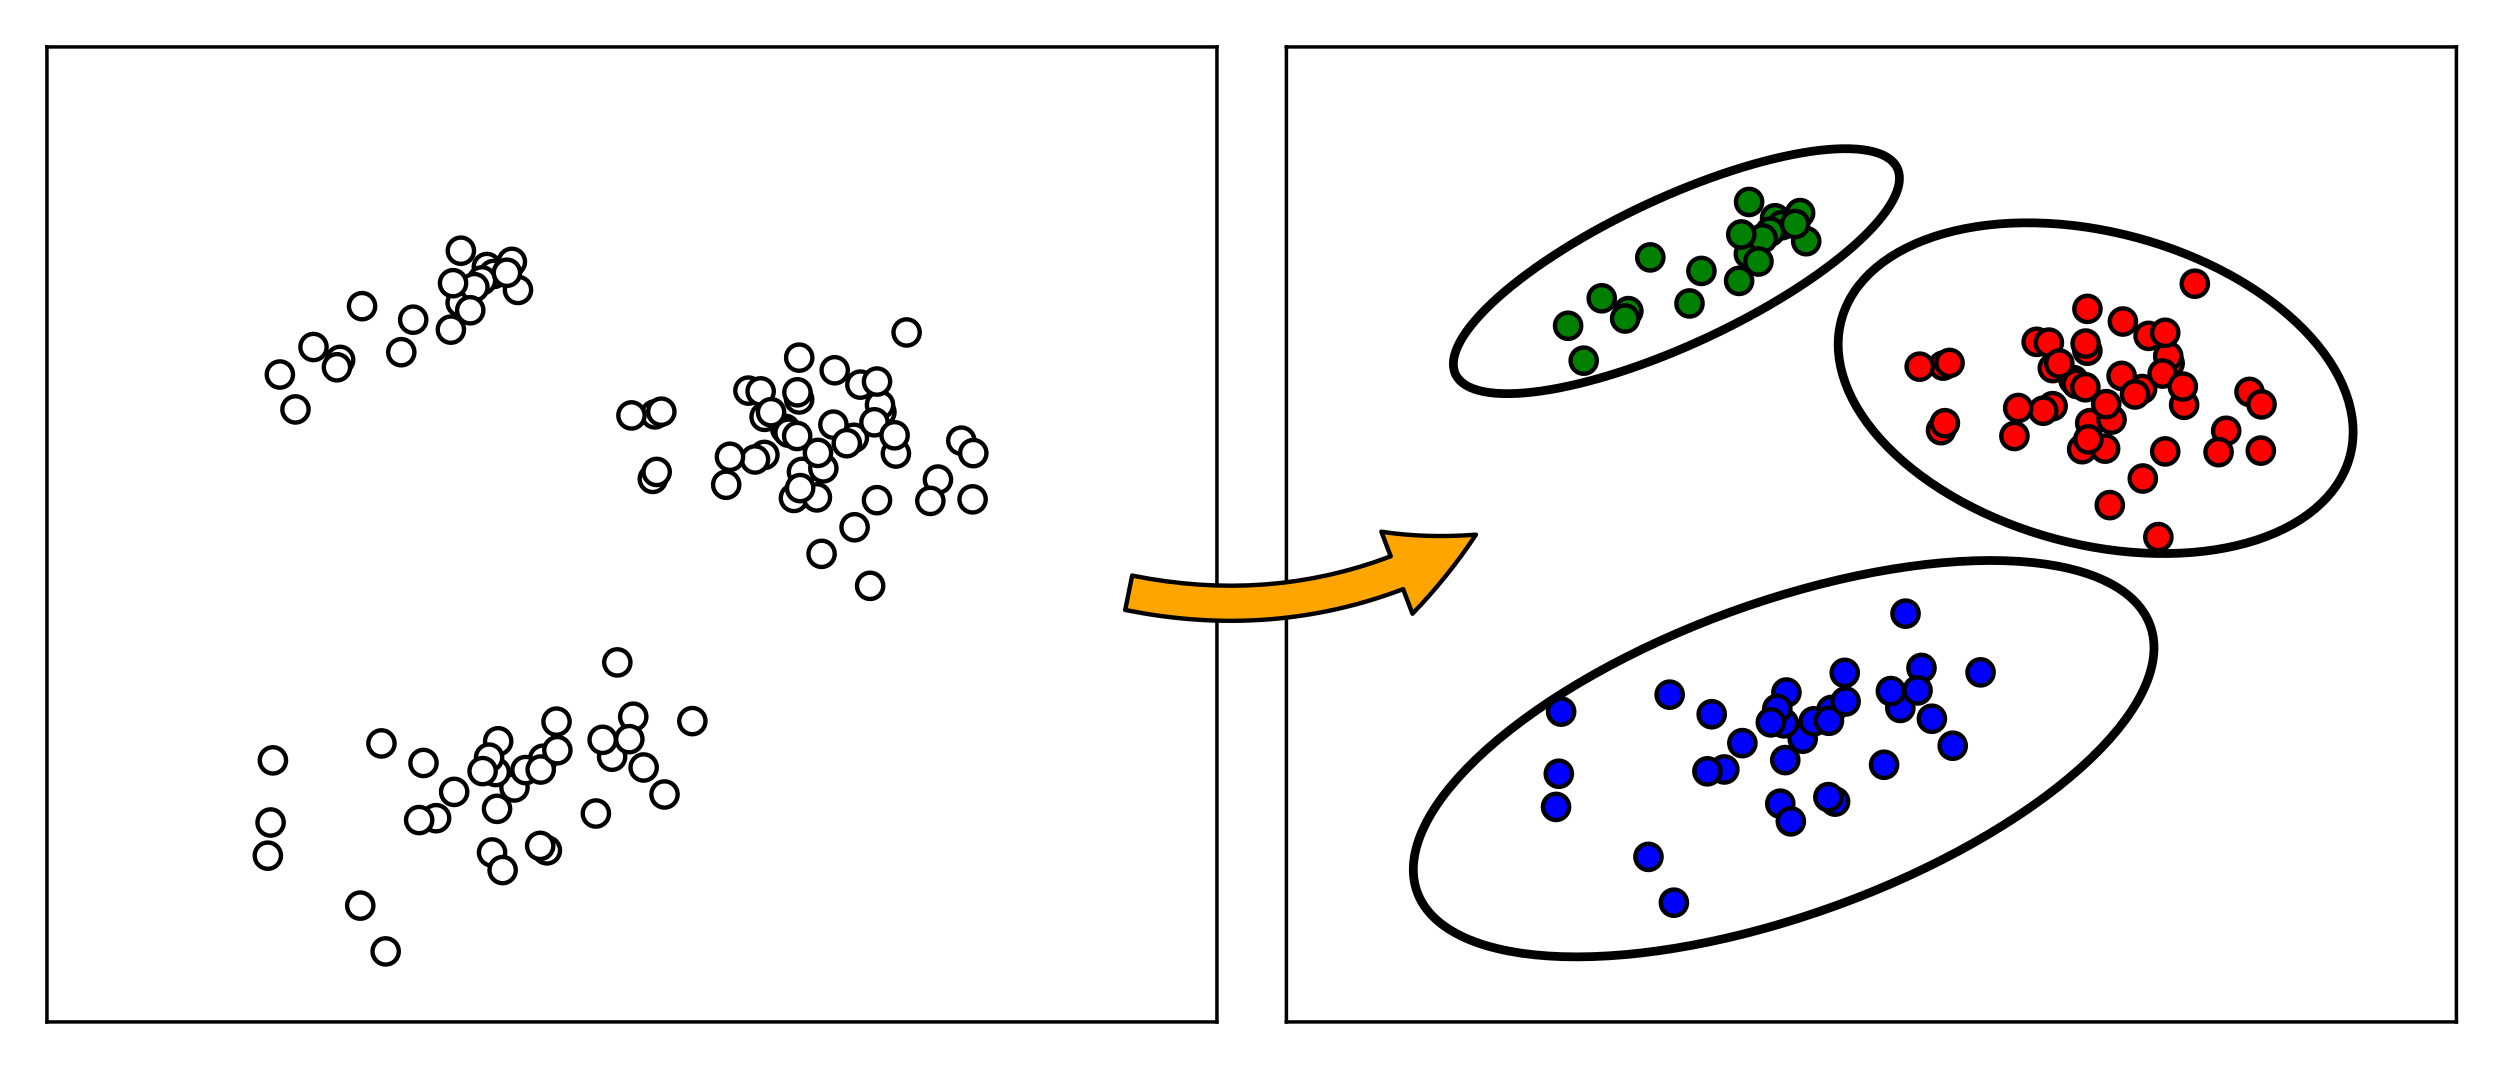 <?xml version="1.0" encoding="utf-8" standalone="no"?>
<!DOCTYPE svg PUBLIC "-//W3C//DTD SVG 1.1//EN"
  "http://www.w3.org/Graphics/SVG/1.1/DTD/svg11.dtd">
<!-- Created with matplotlib (http://matplotlib.org/) -->
<svg height="243pt" version="1.1" viewBox="0 0 570 243" width="570pt" xmlns="http://www.w3.org/2000/svg" xmlns:xlink="http://www.w3.org/1999/xlink">
 <defs>
  <style type="text/css">
*{stroke-linecap:butt;stroke-linejoin:round;}
  </style>
 </defs>
 <g id="figure_1">
  <g id="patch_1">
   <path d="M 0 243.7 
L 570.76 243.7 
L 570.76 0 
L 0 0 
z
" style="fill:#ffffff;"/>
  </g>
  <g id="axes_1">
   <g id="patch_2">
    <path d="M 10.7 233 
L 277.46 233 
L 277.46 10.7 
L 10.7 10.7 
z
" style="fill:#ffffff;"/>
   </g>
   <g id="PathCollection_1">
    <defs>
     <path d="M 0 3 
C 0.796 3 1.559 2.684 2.121 2.121 
C 2.684 1.559 3 0.796 3 0 
C 3 -0.796 2.684 -1.559 2.121 -2.121 
C 1.559 -2.684 0.796 -3 0 -3 
C -0.796 -3 -1.559 -2.684 -2.121 -2.121 
C -2.684 -1.559 -3 -0.796 -3 0 
C -3 0.796 -2.684 1.559 -2.121 2.121 
C -1.559 2.684 -0.796 3 0 3 
z
" id="m9f0f93424f" style="stroke:#000000;"/>
    </defs>
    <g clip-path="url(#p7c799da700)">
     <use style="fill:#ffffff;stroke:#000000;" x="117.304" xlink:href="#m9f0f93424f" y="179.541"/>
     <use style="fill:#ffffff;stroke:#000000;" x="144.382" xlink:href="#m9f0f93424f" y="163.406"/>
     <use style="fill:#ffffff;stroke:#000000;" x="174.326" xlink:href="#m9f0f93424f" y="95.045"/>
     <use style="fill:#ffffff;stroke:#000000;" x="194.68" xlink:href="#m9f0f93424f" y="99.817"/>
     <use style="fill:#ffffff;stroke:#000000;" x="219.174" xlink:href="#m9f0f93424f" y="100.469"/>
     <use style="fill:#ffffff;stroke:#000000;" x="111.007" xlink:href="#m9f0f93424f" y="60.878"/>
     <use style="fill:#ffffff;stroke:#000000;" x="86.969" xlink:href="#m9f0f93424f" y="169.499"/>
     <use style="fill:#ffffff;stroke:#000000;" x="221.752" xlink:href="#m9f0f93424f" y="113.853"/>
     <use style="fill:#ffffff;stroke:#000000;" x="67.369" xlink:href="#m9f0f93424f" y="93.346"/>
     <use style="fill:#ffffff;stroke:#000000;" x="71.478" xlink:href="#m9f0f93424f" y="79.122"/>
     <use style="fill:#ffffff;stroke:#000000;" x="99.435" xlink:href="#m9f0f93424f" y="186.551"/>
     <use style="fill:#ffffff;stroke:#000000;" x="182.847" xlink:href="#m9f0f93424f" y="107.587"/>
     <use style="fill:#ffffff;stroke:#000000;" x="206.707" xlink:href="#m9f0f93424f" y="75.801"/>
     <use style="fill:#ffffff;stroke:#000000;" x="113.325" xlink:href="#m9f0f93424f" y="184.415"/>
     <use style="fill:#ffffff;stroke:#000000;" x="170.64" xlink:href="#m9f0f93424f" y="89.056"/>
     <use style="fill:#ffffff;stroke:#000000;" x="139.561" xlink:href="#m9f0f93424f" y="172.53"/>
     <use style="fill:#ffffff;stroke:#000000;" x="181.017" xlink:href="#m9f0f93424f" y="113.534"/>
     <use style="fill:#ffffff;stroke:#000000;" x="113.015" xlink:href="#m9f0f93424f" y="176.031"/>
     <use style="fill:#ffffff;stroke:#000000;" x="124.69" xlink:href="#m9f0f93424f" y="193.882"/>
     <use style="fill:#ffffff;stroke:#000000;" x="61.066" xlink:href="#m9f0f93424f" y="195.091"/>
     <use style="fill:#ffffff;stroke:#000000;" x="174.287" xlink:href="#m9f0f93424f" y="103.719"/>
     <use style="fill:#ffffff;stroke:#000000;" x="213.852" xlink:href="#m9f0f93424f" y="109.341"/>
     <use style="fill:#ffffff;stroke:#000000;" x="148.841" xlink:href="#m9f0f93424f" y="109.193"/>
     <use style="fill:#ffffff;stroke:#000000;" x="105.021" xlink:href="#m9f0f93424f" y="69.022"/>
     <use style="fill:#ffffff;stroke:#000000;" x="103.546" xlink:href="#m9f0f93424f" y="180.552"/>
     <use style="fill:#ffffff;stroke:#000000;" x="82.551" xlink:href="#m9f0f93424f" y="69.804"/>
     <use style="fill:#ffffff;stroke:#000000;" x="118.099" xlink:href="#m9f0f93424f" y="66.11"/>
     <use style="fill:#ffffff;stroke:#000000;" x="165.573" xlink:href="#m9f0f93424f" y="110.525"/>
     <use style="fill:#ffffff;stroke:#000000;" x="105.078" xlink:href="#m9f0f93424f" y="57.161"/>
     <use style="fill:#ffffff;stroke:#000000;" x="187.321" xlink:href="#m9f0f93424f" y="126.278"/>
     <use style="fill:#ffffff;stroke:#000000;" x="157.857" xlink:href="#m9f0f93424f" y="164.413"/>
     <use style="fill:#ffffff;stroke:#000000;" x="77.551" xlink:href="#m9f0f93424f" y="82.052"/>
     <use style="fill:#ffffff;stroke:#000000;" x="221.91" xlink:href="#m9f0f93424f" y="103.316"/>
     <use style="fill:#ffffff;stroke:#000000;" x="123.845" xlink:href="#m9f0f93424f" y="172.992"/>
     <use style="fill:#ffffff;stroke:#000000;" x="149.332" xlink:href="#m9f0f93424f" y="94.478"/>
     <use style="fill:#ffffff;stroke:#000000;" x="112.526" xlink:href="#m9f0f93424f" y="62.478"/>
     <use style="fill:#ffffff;stroke:#000000;" x="172.139" xlink:href="#m9f0f93424f" y="104.762"/>
     <use style="fill:#ffffff;stroke:#000000;" x="182.21" xlink:href="#m9f0f93424f" y="91.08"/>
     <use style="fill:#ffffff;stroke:#000000;" x="179.053" xlink:href="#m9f0f93424f" y="97.775"/>
     <use style="fill:#ffffff;stroke:#000000;" x="82.135" xlink:href="#m9f0f93424f" y="206.482"/>
     <use style="fill:#ffffff;stroke:#000000;" x="199.955" xlink:href="#m9f0f93424f" y="114.04"/>
     <use style="fill:#ffffff;stroke:#000000;" x="194.848" xlink:href="#m9f0f93424f" y="120.217"/>
     <use style="fill:#ffffff;stroke:#000000;" x="204.266" xlink:href="#m9f0f93424f" y="103.412"/>
     <use style="fill:#ffffff;stroke:#000000;" x="62.226" xlink:href="#m9f0f93424f" y="173.363"/>
     <use style="fill:#ffffff;stroke:#000000;" x="190.015" xlink:href="#m9f0f93424f" y="96.814"/>
     <use style="fill:#ffffff;stroke:#000000;" x="95.572" xlink:href="#m9f0f93424f" y="186.976"/>
     <use style="fill:#ffffff;stroke:#000000;" x="109.894" xlink:href="#m9f0f93424f" y="63.927"/>
     <use style="fill:#ffffff;stroke:#000000;" x="108.158" xlink:href="#m9f0f93424f" y="65.474"/>
     <use style="fill:#ffffff;stroke:#000000;" x="102.802" xlink:href="#m9f0f93424f" y="75.157"/>
     <use style="fill:#ffffff;stroke:#000000;" x="61.696" xlink:href="#m9f0f93424f" y="187.531"/>
     <use style="fill:#ffffff;stroke:#000000;" x="149.72" xlink:href="#m9f0f93424f" y="107.602"/>
     <use style="fill:#ffffff;stroke:#000000;" x="187.717" xlink:href="#m9f0f93424f" y="106.778"/>
     <use style="fill:#ffffff;stroke:#000000;" x="140.749" xlink:href="#m9f0f93424f" y="151.028"/>
     <use style="fill:#ffffff;stroke:#000000;" x="196.165" xlink:href="#m9f0f93424f" y="87.693"/>
     <use style="fill:#ffffff;stroke:#000000;" x="96.552" xlink:href="#m9f0f93424f" y="173.959"/>
     <use style="fill:#ffffff;stroke:#000000;" x="119.815" xlink:href="#m9f0f93424f" y="175.576"/>
     <use style="fill:#ffffff;stroke:#000000;" x="135.858" xlink:href="#m9f0f93424f" y="185.482"/>
     <use style="fill:#ffffff;stroke:#000000;" x="76.82" xlink:href="#m9f0f93424f" y="83.739"/>
     <use style="fill:#ffffff;stroke:#000000;" x="182.222" xlink:href="#m9f0f93424f" y="81.542"/>
     <use style="fill:#ffffff;stroke:#000000;" x="107.215" xlink:href="#m9f0f93424f" y="70.742"/>
     <use style="fill:#ffffff;stroke:#000000;" x="179.788" xlink:href="#m9f0f93424f" y="98.657"/>
     <use style="fill:#ffffff;stroke:#000000;" x="150.784" xlink:href="#m9f0f93424f" y="93.867"/>
     <use style="fill:#ffffff;stroke:#000000;" x="103.296" xlink:href="#m9f0f93424f" y="64.568"/>
     <use style="fill:#ffffff;stroke:#000000;" x="200.963" xlink:href="#m9f0f93424f" y="93.974"/>
     <use style="fill:#ffffff;stroke:#000000;" x="181.813" xlink:href="#m9f0f93424f" y="89.447"/>
     <use style="fill:#ffffff;stroke:#000000;" x="200.64" xlink:href="#m9f0f93424f" y="92.312"/>
     <use style="fill:#ffffff;stroke:#000000;" x="116.708" xlink:href="#m9f0f93424f" y="59.7"/>
     <use style="fill:#ffffff;stroke:#000000;" x="113.586" xlink:href="#m9f0f93424f" y="169.008"/>
     <use style="fill:#ffffff;stroke:#000000;" x="186.497" xlink:href="#m9f0f93424f" y="103.26"/>
     <use style="fill:#ffffff;stroke:#000000;" x="137.408" xlink:href="#m9f0f93424f" y="168.679"/>
     <use style="fill:#ffffff;stroke:#000000;" x="123.281" xlink:href="#m9f0f93424f" y="175.453"/>
     <use style="fill:#ffffff;stroke:#000000;" x="112.186" xlink:href="#m9f0f93424f" y="194.358"/>
     <use style="fill:#ffffff;stroke:#000000;" x="199.373" xlink:href="#m9f0f93424f" y="96.289"/>
     <use style="fill:#ffffff;stroke:#000000;" x="115.58" xlink:href="#m9f0f93424f" y="62.188"/>
     <use style="fill:#ffffff;stroke:#000000;" x="198.388" xlink:href="#m9f0f93424f" y="133.571"/>
     <use style="fill:#ffffff;stroke:#000000;" x="151.507" xlink:href="#m9f0f93424f" y="181.141"/>
     <use style="fill:#ffffff;stroke:#000000;" x="143.489" xlink:href="#m9f0f93424f" y="168.531"/>
     <use style="fill:#ffffff;stroke:#000000;" x="127.081" xlink:href="#m9f0f93424f" y="171.05"/>
     <use style="fill:#ffffff;stroke:#000000;" x="123.159" xlink:href="#m9f0f93424f" y="192.859"/>
     <use style="fill:#ffffff;stroke:#000000;" x="199.959" xlink:href="#m9f0f93424f" y="86.992"/>
     <use style="fill:#ffffff;stroke:#000000;" x="146.756" xlink:href="#m9f0f93424f" y="174.987"/>
     <use style="fill:#ffffff;stroke:#000000;" x="94.209" xlink:href="#m9f0f93424f" y="72.887"/>
     <use style="fill:#ffffff;stroke:#000000;" x="186.255" xlink:href="#m9f0f93424f" y="113.406"/>
     <use style="fill:#ffffff;stroke:#000000;" x="126.887" xlink:href="#m9f0f93424f" y="164.53"/>
     <use style="fill:#ffffff;stroke:#000000;" x="203.967" xlink:href="#m9f0f93424f" y="99.245"/>
     <use style="fill:#ffffff;stroke:#000000;" x="182.432" xlink:href="#m9f0f93424f" y="111.29"/>
     <use style="fill:#ffffff;stroke:#000000;" x="114.598" xlink:href="#m9f0f93424f" y="198.379"/>
     <use style="fill:#ffffff;stroke:#000000;" x="143.974" xlink:href="#m9f0f93424f" y="94.714"/>
     <use style="fill:#ffffff;stroke:#000000;" x="111.507" xlink:href="#m9f0f93424f" y="172.74"/>
     <use style="fill:#ffffff;stroke:#000000;" x="166.43" xlink:href="#m9f0f93424f" y="104.141"/>
     <use style="fill:#ffffff;stroke:#000000;" x="173.428" xlink:href="#m9f0f93424f" y="89.232"/>
     <use style="fill:#ffffff;stroke:#000000;" x="63.814" xlink:href="#m9f0f93424f" y="85.393"/>
     <use style="fill:#ffffff;stroke:#000000;" x="212.117" xlink:href="#m9f0f93424f" y="114.204"/>
     <use style="fill:#ffffff;stroke:#000000;" x="190.312" xlink:href="#m9f0f93424f" y="84.42"/>
     <use style="fill:#ffffff;stroke:#000000;" x="87.932" xlink:href="#m9f0f93424f" y="216.923"/>
     <use style="fill:#ffffff;stroke:#000000;" x="91.49" xlink:href="#m9f0f93424f" y="80.301"/>
     <use style="fill:#ffffff;stroke:#000000;" x="110.04" xlink:href="#m9f0f93424f" y="175.814"/>
     <use style="fill:#ffffff;stroke:#000000;" x="175.804" xlink:href="#m9f0f93424f" y="93.988"/>
     <use style="fill:#ffffff;stroke:#000000;" x="181.755" xlink:href="#m9f0f93424f" y="99.409"/>
     <use style="fill:#ffffff;stroke:#000000;" x="193.068" xlink:href="#m9f0f93424f" y="101.052"/>
    </g>
   </g>
   <g id="patch_3">
    <path d="M 10.7 233 
L 10.7 10.7 
" style="fill:none;stroke:#000000;stroke-linecap:square;stroke-linejoin:miter;stroke-width:0.8;"/>
   </g>
   <g id="patch_4">
    <path d="M 277.46 233 
L 277.46 10.7 
" style="fill:none;stroke:#000000;stroke-linecap:square;stroke-linejoin:miter;stroke-width:0.8;"/>
   </g>
   <g id="patch_5">
    <path d="M 10.7 233 
L 277.46 233 
" style="fill:none;stroke:#000000;stroke-linecap:square;stroke-linejoin:miter;stroke-width:0.8;"/>
   </g>
   <g id="patch_6">
    <path d="M 10.7 10.7 
L 277.46 10.7 
" style="fill:none;stroke:#000000;stroke-linecap:square;stroke-linejoin:miter;stroke-width:0.8;"/>
   </g>
  </g>
  <g id="axes_2">
   <g id="patch_7">
    <path d="M 293.3 233 
L 560.06 233 
L 560.06 10.7 
L 293.3 10.7 
z
" style="fill:#ffffff;"/>
   </g>
   <g id="PathCollection_2">
    <defs>
     <path d="M 0 3 
C 0.796 3 1.559 2.684 2.121 2.121 
C 2.684 1.559 3 0.796 3 0 
C 3 -0.796 2.684 -1.559 2.121 -2.121 
C 1.559 -2.684 0.796 -3 0 -3 
C -0.796 -3 -1.559 -2.684 -2.121 -2.121 
C -2.684 -1.559 -3 -0.796 -3 0 
C -3 0.796 -2.684 1.559 -2.121 2.121 
C -1.559 2.684 -0.796 3 0 3 
z
" id="C0_0_5bbda87ce5"/>
    </defs>
    <g clip-path="url(#pd2b514710b)">
     <use style="fill:#0000ff;stroke:#000000;" x="411.019" xlink:href="#C0_0_5bbda87ce5" y="168.426"/>
    </g>
    <g clip-path="url(#pd2b514710b)">
     <use style="fill:#0000ff;stroke:#000000;" x="438.097" xlink:href="#C0_0_5bbda87ce5" y="152.291"/>
    </g>
    <g clip-path="url(#pd2b514710b)">
     <use style="fill:#ff0000;stroke:#000000;" x="468.041" xlink:href="#C0_0_5bbda87ce5" y="83.93"/>
    </g>
    <g clip-path="url(#pd2b514710b)">
     <use style="fill:#ff0000;stroke:#000000;" x="488.395" xlink:href="#C0_0_5bbda87ce5" y="88.702"/>
    </g>
    <g clip-path="url(#pd2b514710b)">
     <use style="fill:#ff0000;stroke:#000000;" x="512.889" xlink:href="#C0_0_5bbda87ce5" y="89.354"/>
    </g>
    <g clip-path="url(#pd2b514710b)">
     <use style="fill:#008000;stroke:#000000;" x="404.722" xlink:href="#C0_0_5bbda87ce5" y="49.763"/>
    </g>
    <g clip-path="url(#pd2b514710b)">
     <use style="fill:#0000ff;stroke:#000000;" x="380.684" xlink:href="#C0_0_5bbda87ce5" y="158.384"/>
    </g>
    <g clip-path="url(#pd2b514710b)">
     <use style="fill:#ff0000;stroke:#000000;" x="515.467" xlink:href="#C0_0_5bbda87ce5" y="102.738"/>
    </g>
    <g clip-path="url(#pd2b514710b)">
     <use style="fill:#008000;stroke:#000000;" x="361.084" xlink:href="#C0_0_5bbda87ce5" y="82.231"/>
    </g>
    <g clip-path="url(#pd2b514710b)">
     <use style="fill:#008000;stroke:#000000;" x="365.193" xlink:href="#C0_0_5bbda87ce5" y="68.007"/>
    </g>
    <g clip-path="url(#pd2b514710b)">
     <use style="fill:#0000ff;stroke:#000000;" x="393.15" xlink:href="#C0_0_5bbda87ce5" y="175.436"/>
    </g>
    <g clip-path="url(#pd2b514710b)">
     <use style="fill:#ff0000;stroke:#000000;" x="476.562" xlink:href="#C0_0_5bbda87ce5" y="96.472"/>
    </g>
    <g clip-path="url(#pd2b514710b)">
     <use style="fill:#ff0000;stroke:#000000;" x="500.422" xlink:href="#C0_0_5bbda87ce5" y="64.686"/>
    </g>
    <g clip-path="url(#pd2b514710b)">
     <use style="fill:#0000ff;stroke:#000000;" x="407.04" xlink:href="#C0_0_5bbda87ce5" y="173.3"/>
    </g>
    <g clip-path="url(#pd2b514710b)">
     <use style="fill:#ff0000;stroke:#000000;" x="464.355" xlink:href="#C0_0_5bbda87ce5" y="77.941"/>
    </g>
    <g clip-path="url(#pd2b514710b)">
     <use style="fill:#0000ff;stroke:#000000;" x="433.276" xlink:href="#C0_0_5bbda87ce5" y="161.415"/>
    </g>
    <g clip-path="url(#pd2b514710b)">
     <use style="fill:#ff0000;stroke:#000000;" x="474.732" xlink:href="#C0_0_5bbda87ce5" y="102.419"/>
    </g>
    <g clip-path="url(#pd2b514710b)">
     <use style="fill:#0000ff;stroke:#000000;" x="406.73" xlink:href="#C0_0_5bbda87ce5" y="164.916"/>
    </g>
    <g clip-path="url(#pd2b514710b)">
     <use style="fill:#0000ff;stroke:#000000;" x="418.405" xlink:href="#C0_0_5bbda87ce5" y="182.767"/>
    </g>
    <g clip-path="url(#pd2b514710b)">
     <use style="fill:#0000ff;stroke:#000000;" x="354.781" xlink:href="#C0_0_5bbda87ce5" y="183.976"/>
    </g>
    <g clip-path="url(#pd2b514710b)">
     <use style="fill:#ff0000;stroke:#000000;" x="468.002" xlink:href="#C0_0_5bbda87ce5" y="92.604"/>
    </g>
    <g clip-path="url(#pd2b514710b)">
     <use style="fill:#ff0000;stroke:#000000;" x="507.567" xlink:href="#C0_0_5bbda87ce5" y="98.226"/>
    </g>
    <g clip-path="url(#pd2b514710b)">
     <use style="fill:#ff0000;stroke:#000000;" x="442.556" xlink:href="#C0_0_5bbda87ce5" y="98.078"/>
    </g>
    <g clip-path="url(#pd2b514710b)">
     <use style="fill:#008000;stroke:#000000;" x="398.736" xlink:href="#C0_0_5bbda87ce5" y="57.907"/>
    </g>
    <g clip-path="url(#pd2b514710b)">
     <use style="fill:#0000ff;stroke:#000000;" x="397.261" xlink:href="#C0_0_5bbda87ce5" y="169.437"/>
    </g>
    <g clip-path="url(#pd2b514710b)">
     <use style="fill:#008000;stroke:#000000;" x="376.266" xlink:href="#C0_0_5bbda87ce5" y="58.689"/>
    </g>
    <g clip-path="url(#pd2b514710b)">
     <use style="fill:#008000;stroke:#000000;" x="411.814" xlink:href="#C0_0_5bbda87ce5" y="54.995"/>
    </g>
    <g clip-path="url(#pd2b514710b)">
     <use style="fill:#ff0000;stroke:#000000;" x="459.288" xlink:href="#C0_0_5bbda87ce5" y="99.41"/>
    </g>
    <g clip-path="url(#pd2b514710b)">
     <use style="fill:#008000;stroke:#000000;" x="398.793" xlink:href="#C0_0_5bbda87ce5" y="46.046"/>
    </g>
    <g clip-path="url(#pd2b514710b)">
     <use style="fill:#ff0000;stroke:#000000;" x="481.036" xlink:href="#C0_0_5bbda87ce5" y="115.163"/>
    </g>
    <g clip-path="url(#pd2b514710b)">
     <use style="fill:#0000ff;stroke:#000000;" x="451.572" xlink:href="#C0_0_5bbda87ce5" y="153.298"/>
    </g>
    <g clip-path="url(#pd2b514710b)">
     <use style="fill:#008000;stroke:#000000;" x="371.266" xlink:href="#C0_0_5bbda87ce5" y="70.937"/>
    </g>
    <g clip-path="url(#pd2b514710b)">
     <use style="fill:#ff0000;stroke:#000000;" x="515.625" xlink:href="#C0_0_5bbda87ce5" y="92.201"/>
    </g>
    <g clip-path="url(#pd2b514710b)">
     <use style="fill:#0000ff;stroke:#000000;" x="417.56" xlink:href="#C0_0_5bbda87ce5" y="161.877"/>
    </g>
    <g clip-path="url(#pd2b514710b)">
     <use style="fill:#ff0000;stroke:#000000;" x="443.047" xlink:href="#C0_0_5bbda87ce5" y="83.363"/>
    </g>
    <g clip-path="url(#pd2b514710b)">
     <use style="fill:#008000;stroke:#000000;" x="406.241" xlink:href="#C0_0_5bbda87ce5" y="51.363"/>
    </g>
    <g clip-path="url(#pd2b514710b)">
     <use style="fill:#ff0000;stroke:#000000;" x="465.854" xlink:href="#C0_0_5bbda87ce5" y="93.647"/>
    </g>
    <g clip-path="url(#pd2b514710b)">
     <use style="fill:#ff0000;stroke:#000000;" x="475.925" xlink:href="#C0_0_5bbda87ce5" y="79.965"/>
    </g>
    <g clip-path="url(#pd2b514710b)">
     <use style="fill:#ff0000;stroke:#000000;" x="472.768" xlink:href="#C0_0_5bbda87ce5" y="86.66"/>
    </g>
    <g clip-path="url(#pd2b514710b)">
     <use style="fill:#0000ff;stroke:#000000;" x="375.85" xlink:href="#C0_0_5bbda87ce5" y="195.367"/>
    </g>
    <g clip-path="url(#pd2b514710b)">
     <use style="fill:#ff0000;stroke:#000000;" x="493.67" xlink:href="#C0_0_5bbda87ce5" y="102.925"/>
    </g>
    <g clip-path="url(#pd2b514710b)">
     <use style="fill:#ff0000;stroke:#000000;" x="488.563" xlink:href="#C0_0_5bbda87ce5" y="109.102"/>
    </g>
    <g clip-path="url(#pd2b514710b)">
     <use style="fill:#ff0000;stroke:#000000;" x="497.981" xlink:href="#C0_0_5bbda87ce5" y="92.297"/>
    </g>
    <g clip-path="url(#pd2b514710b)">
     <use style="fill:#0000ff;stroke:#000000;" x="355.941" xlink:href="#C0_0_5bbda87ce5" y="162.248"/>
    </g>
    <g clip-path="url(#pd2b514710b)">
     <use style="fill:#ff0000;stroke:#000000;" x="483.73" xlink:href="#C0_0_5bbda87ce5" y="85.699"/>
    </g>
    <g clip-path="url(#pd2b514710b)">
     <use style="fill:#0000ff;stroke:#000000;" x="389.287" xlink:href="#C0_0_5bbda87ce5" y="175.861"/>
    </g>
    <g clip-path="url(#pd2b514710b)">
     <use style="fill:#008000;stroke:#000000;" x="403.609" xlink:href="#C0_0_5bbda87ce5" y="52.812"/>
    </g>
    <g clip-path="url(#pd2b514710b)">
     <use style="fill:#008000;stroke:#000000;" x="401.873" xlink:href="#C0_0_5bbda87ce5" y="54.359"/>
    </g>
    <g clip-path="url(#pd2b514710b)">
     <use style="fill:#008000;stroke:#000000;" x="396.517" xlink:href="#C0_0_5bbda87ce5" y="64.042"/>
    </g>
    <g clip-path="url(#pd2b514710b)">
     <use style="fill:#0000ff;stroke:#000000;" x="355.411" xlink:href="#C0_0_5bbda87ce5" y="176.416"/>
    </g>
    <g clip-path="url(#pd2b514710b)">
     <use style="fill:#ff0000;stroke:#000000;" x="443.435" xlink:href="#C0_0_5bbda87ce5" y="96.487"/>
    </g>
    <g clip-path="url(#pd2b514710b)">
     <use style="fill:#ff0000;stroke:#000000;" x="481.432" xlink:href="#C0_0_5bbda87ce5" y="95.663"/>
    </g>
    <g clip-path="url(#pd2b514710b)">
     <use style="fill:#0000ff;stroke:#000000;" x="434.464" xlink:href="#C0_0_5bbda87ce5" y="139.913"/>
    </g>
    <g clip-path="url(#pd2b514710b)">
     <use style="fill:#ff0000;stroke:#000000;" x="489.88" xlink:href="#C0_0_5bbda87ce5" y="76.578"/>
    </g>
    <g clip-path="url(#pd2b514710b)">
     <use style="fill:#0000ff;stroke:#000000;" x="390.267" xlink:href="#C0_0_5bbda87ce5" y="162.844"/>
    </g>
    <g clip-path="url(#pd2b514710b)">
     <use style="fill:#0000ff;stroke:#000000;" x="413.53" xlink:href="#C0_0_5bbda87ce5" y="164.461"/>
    </g>
    <g clip-path="url(#pd2b514710b)">
     <use style="fill:#0000ff;stroke:#000000;" x="429.573" xlink:href="#C0_0_5bbda87ce5" y="174.367"/>
    </g>
    <g clip-path="url(#pd2b514710b)">
     <use style="fill:#008000;stroke:#000000;" x="370.535" xlink:href="#C0_0_5bbda87ce5" y="72.624"/>
    </g>
    <g clip-path="url(#pd2b514710b)">
     <use style="fill:#ff0000;stroke:#000000;" x="475.937" xlink:href="#C0_0_5bbda87ce5" y="70.427"/>
    </g>
    <g clip-path="url(#pd2b514710b)">
     <use style="fill:#008000;stroke:#000000;" x="400.93" xlink:href="#C0_0_5bbda87ce5" y="59.627"/>
    </g>
    <g clip-path="url(#pd2b514710b)">
     <use style="fill:#ff0000;stroke:#000000;" x="473.503" xlink:href="#C0_0_5bbda87ce5" y="87.542"/>
    </g>
    <g clip-path="url(#pd2b514710b)">
     <use style="fill:#ff0000;stroke:#000000;" x="444.499" xlink:href="#C0_0_5bbda87ce5" y="82.752"/>
    </g>
    <g clip-path="url(#pd2b514710b)">
     <use style="fill:#008000;stroke:#000000;" x="397.011" xlink:href="#C0_0_5bbda87ce5" y="53.453"/>
    </g>
    <g clip-path="url(#pd2b514710b)">
     <use style="fill:#ff0000;stroke:#000000;" x="494.678" xlink:href="#C0_0_5bbda87ce5" y="82.859"/>
    </g>
    <g clip-path="url(#pd2b514710b)">
     <use style="fill:#ff0000;stroke:#000000;" x="475.528" xlink:href="#C0_0_5bbda87ce5" y="78.332"/>
    </g>
    <g clip-path="url(#pd2b514710b)">
     <use style="fill:#ff0000;stroke:#000000;" x="494.355" xlink:href="#C0_0_5bbda87ce5" y="81.197"/>
    </g>
    <g clip-path="url(#pd2b514710b)">
     <use style="fill:#008000;stroke:#000000;" x="410.423" xlink:href="#C0_0_5bbda87ce5" y="48.585"/>
    </g>
    <g clip-path="url(#pd2b514710b)">
     <use style="fill:#0000ff;stroke:#000000;" x="407.301" xlink:href="#C0_0_5bbda87ce5" y="157.893"/>
    </g>
    <g clip-path="url(#pd2b514710b)">
     <use style="fill:#ff0000;stroke:#000000;" x="480.212" xlink:href="#C0_0_5bbda87ce5" y="92.145"/>
    </g>
    <g clip-path="url(#pd2b514710b)">
     <use style="fill:#0000ff;stroke:#000000;" x="431.123" xlink:href="#C0_0_5bbda87ce5" y="157.564"/>
    </g>
    <g clip-path="url(#pd2b514710b)">
     <use style="fill:#0000ff;stroke:#000000;" x="416.996" xlink:href="#C0_0_5bbda87ce5" y="164.338"/>
    </g>
    <g clip-path="url(#pd2b514710b)">
     <use style="fill:#0000ff;stroke:#000000;" x="405.901" xlink:href="#C0_0_5bbda87ce5" y="183.243"/>
    </g>
    <g clip-path="url(#pd2b514710b)">
     <use style="fill:#ff0000;stroke:#000000;" x="493.088" xlink:href="#C0_0_5bbda87ce5" y="85.174"/>
    </g>
    <g clip-path="url(#pd2b514710b)">
     <use style="fill:#008000;stroke:#000000;" x="409.295" xlink:href="#C0_0_5bbda87ce5" y="51.073"/>
    </g>
    <g clip-path="url(#pd2b514710b)">
     <use style="fill:#ff0000;stroke:#000000;" x="492.103" xlink:href="#C0_0_5bbda87ce5" y="122.456"/>
    </g>
    <g clip-path="url(#pd2b514710b)">
     <use style="fill:#0000ff;stroke:#000000;" x="445.222" xlink:href="#C0_0_5bbda87ce5" y="170.026"/>
    </g>
    <g clip-path="url(#pd2b514710b)">
     <use style="fill:#0000ff;stroke:#000000;" x="437.204" xlink:href="#C0_0_5bbda87ce5" y="157.416"/>
    </g>
    <g clip-path="url(#pd2b514710b)">
     <use style="fill:#0000ff;stroke:#000000;" x="420.796" xlink:href="#C0_0_5bbda87ce5" y="159.935"/>
    </g>
    <g clip-path="url(#pd2b514710b)">
     <use style="fill:#0000ff;stroke:#000000;" x="416.874" xlink:href="#C0_0_5bbda87ce5" y="181.744"/>
    </g>
    <g clip-path="url(#pd2b514710b)">
     <use style="fill:#ff0000;stroke:#000000;" x="493.674" xlink:href="#C0_0_5bbda87ce5" y="75.877"/>
    </g>
    <g clip-path="url(#pd2b514710b)">
     <use style="fill:#0000ff;stroke:#000000;" x="440.471" xlink:href="#C0_0_5bbda87ce5" y="163.872"/>
    </g>
    <g clip-path="url(#pd2b514710b)">
     <use style="fill:#008000;stroke:#000000;" x="387.924" xlink:href="#C0_0_5bbda87ce5" y="61.772"/>
    </g>
    <g clip-path="url(#pd2b514710b)">
     <use style="fill:#ff0000;stroke:#000000;" x="479.97" xlink:href="#C0_0_5bbda87ce5" y="102.291"/>
    </g>
    <g clip-path="url(#pd2b514710b)">
     <use style="fill:#0000ff;stroke:#000000;" x="420.602" xlink:href="#C0_0_5bbda87ce5" y="153.415"/>
    </g>
    <g clip-path="url(#pd2b514710b)">
     <use style="fill:#ff0000;stroke:#000000;" x="497.682" xlink:href="#C0_0_5bbda87ce5" y="88.13"/>
    </g>
    <g clip-path="url(#pd2b514710b)">
     <use style="fill:#ff0000;stroke:#000000;" x="476.147" xlink:href="#C0_0_5bbda87ce5" y="100.175"/>
    </g>
    <g clip-path="url(#pd2b514710b)">
     <use style="fill:#0000ff;stroke:#000000;" x="408.313" xlink:href="#C0_0_5bbda87ce5" y="187.264"/>
    </g>
    <g clip-path="url(#pd2b514710b)">
     <use style="fill:#ff0000;stroke:#000000;" x="437.689" xlink:href="#C0_0_5bbda87ce5" y="83.599"/>
    </g>
    <g clip-path="url(#pd2b514710b)">
     <use style="fill:#0000ff;stroke:#000000;" x="405.222" xlink:href="#C0_0_5bbda87ce5" y="161.625"/>
    </g>
    <g clip-path="url(#pd2b514710b)">
     <use style="fill:#ff0000;stroke:#000000;" x="460.145" xlink:href="#C0_0_5bbda87ce5" y="93.026"/>
    </g>
    <g clip-path="url(#pd2b514710b)">
     <use style="fill:#ff0000;stroke:#000000;" x="467.143" xlink:href="#C0_0_5bbda87ce5" y="78.117"/>
    </g>
    <g clip-path="url(#pd2b514710b)">
     <use style="fill:#008000;stroke:#000000;" x="357.529" xlink:href="#C0_0_5bbda87ce5" y="74.278"/>
    </g>
    <g clip-path="url(#pd2b514710b)">
     <use style="fill:#ff0000;stroke:#000000;" x="505.832" xlink:href="#C0_0_5bbda87ce5" y="103.089"/>
    </g>
    <g clip-path="url(#pd2b514710b)">
     <use style="fill:#ff0000;stroke:#000000;" x="484.027" xlink:href="#C0_0_5bbda87ce5" y="73.305"/>
    </g>
    <g clip-path="url(#pd2b514710b)">
     <use style="fill:#0000ff;stroke:#000000;" x="381.647" xlink:href="#C0_0_5bbda87ce5" y="205.808"/>
    </g>
    <g clip-path="url(#pd2b514710b)">
     <use style="fill:#008000;stroke:#000000;" x="385.205" xlink:href="#C0_0_5bbda87ce5" y="69.186"/>
    </g>
    <g clip-path="url(#pd2b514710b)">
     <use style="fill:#0000ff;stroke:#000000;" x="403.755" xlink:href="#C0_0_5bbda87ce5" y="164.699"/>
    </g>
    <g clip-path="url(#pd2b514710b)">
     <use style="fill:#ff0000;stroke:#000000;" x="469.519" xlink:href="#C0_0_5bbda87ce5" y="82.873"/>
    </g>
    <g clip-path="url(#pd2b514710b)">
     <use style="fill:#ff0000;stroke:#000000;" x="475.47" xlink:href="#C0_0_5bbda87ce5" y="88.294"/>
    </g>
    <g clip-path="url(#pd2b514710b)">
     <use style="fill:#ff0000;stroke:#000000;" x="486.783" xlink:href="#C0_0_5bbda87ce5" y="89.937"/>
    </g>
   </g>
   <g id="patch_8">
    <path clip-path="url(#pd2b514710b)" d="M 418.838 206.402 
C 440.998 198.337 460.971 187.079 474.359 175.108 
C 487.747 163.137 493.457 151.43 490.23 142.567 
C 487.004 133.703 475.106 128.405 457.155 127.841 
C 439.205 127.276 416.668 131.491 394.508 139.556 
C 372.348 147.621 352.375 158.879 338.987 170.85 
C 325.599 182.821 319.889 194.528 323.116 203.391 
C 326.342 212.255 338.24 217.553 356.191 218.117 
C 374.141 218.682 396.678 214.467 418.838 206.402 
z
" style="fill:none;stroke:#000000;stroke-linejoin:miter;stroke-width:2;"/>
   </g>
   <g id="patch_9">
    <path clip-path="url(#pd2b514710b)" d="M 468.603 122.861 
C 483.979 126.981 499.696 127.313 512.295 123.783 
C 524.893 120.253 533.343 113.151 535.785 104.04 
C 538.226 94.928 534.459 84.552 525.314 75.196 
C 516.168 65.84 502.39 58.269 487.015 54.149 
C 471.639 50.029 455.922 49.697 443.323 53.227 
C 430.725 56.757 422.275 63.859 419.833 72.97 
C 417.392 82.082 421.159 92.458 430.304 101.814 
C 439.45 111.17 453.228 118.741 468.603 122.861 
z
" style="fill:none;stroke:#000000;stroke-linejoin:miter;stroke-width:2;"/>
   </g>
   <g id="patch_10">
    <path clip-path="url(#pd2b514710b)" d="M 389.266 76.939 
C 402.624 70.711 414.694 63.144 422.818 55.906 
C 430.942 48.668 434.457 42.349 432.588 38.342 
C 430.719 34.335 423.62 32.966 412.853 34.536 
C 402.087 36.107 388.532 40.49 375.174 46.719 
C 361.816 52.947 349.746 60.514 341.622 67.752 
C 333.498 74.99 329.983 81.309 331.852 85.316 
C 333.721 89.323 340.82 90.692 351.587 89.122 
C 362.353 87.551 375.908 83.168 389.266 76.939 
z
" style="fill:none;stroke:#000000;stroke-linejoin:miter;stroke-width:2;"/>
   </g>
   <g id="patch_11">
    <path d="M 293.3 233 
L 293.3 10.7 
" style="fill:none;stroke:#000000;stroke-linecap:square;stroke-linejoin:miter;stroke-width:0.8;"/>
   </g>
   <g id="patch_12">
    <path d="M 560.06 233 
L 560.06 10.7 
" style="fill:none;stroke:#000000;stroke-linecap:square;stroke-linejoin:miter;stroke-width:0.8;"/>
   </g>
   <g id="patch_13">
    <path d="M 293.3 233 
L 560.06 233 
" style="fill:none;stroke:#000000;stroke-linecap:square;stroke-linejoin:miter;stroke-width:0.8;"/>
   </g>
   <g id="patch_14">
    <path d="M 293.3 10.7 
L 560.06 10.7 
" style="fill:none;stroke:#000000;stroke-linecap:square;stroke-linejoin:miter;stroke-width:0.8;"/>
   </g>
  </g>
  <g id="patch_15">
   <path d="M 258.131 131.229 
Q 289.045 137.475 317.081 126.84 
L 314.953 121.23 
Q 325.088 122.773 336.518 121.904 
Q 330.219 131.443 322.046 139.93 
L 319.918 134.32 
Q 289.724 145.774 256.546 139.07 
L 258.131 131.229 
z
" style="fill:#ffa500;stroke:#000000;stroke-linecap:round;"/>
  </g>
 </g>
 <defs>
  <clipPath id="p7c799da700">
   <rect height="222.3" width="266.76" x="10.7" y="10.7"/>
  </clipPath>
  <clipPath id="pd2b514710b">
   <rect height="222.3" width="266.76" x="293.3" y="10.7"/>
  </clipPath>
 </defs>
</svg>

